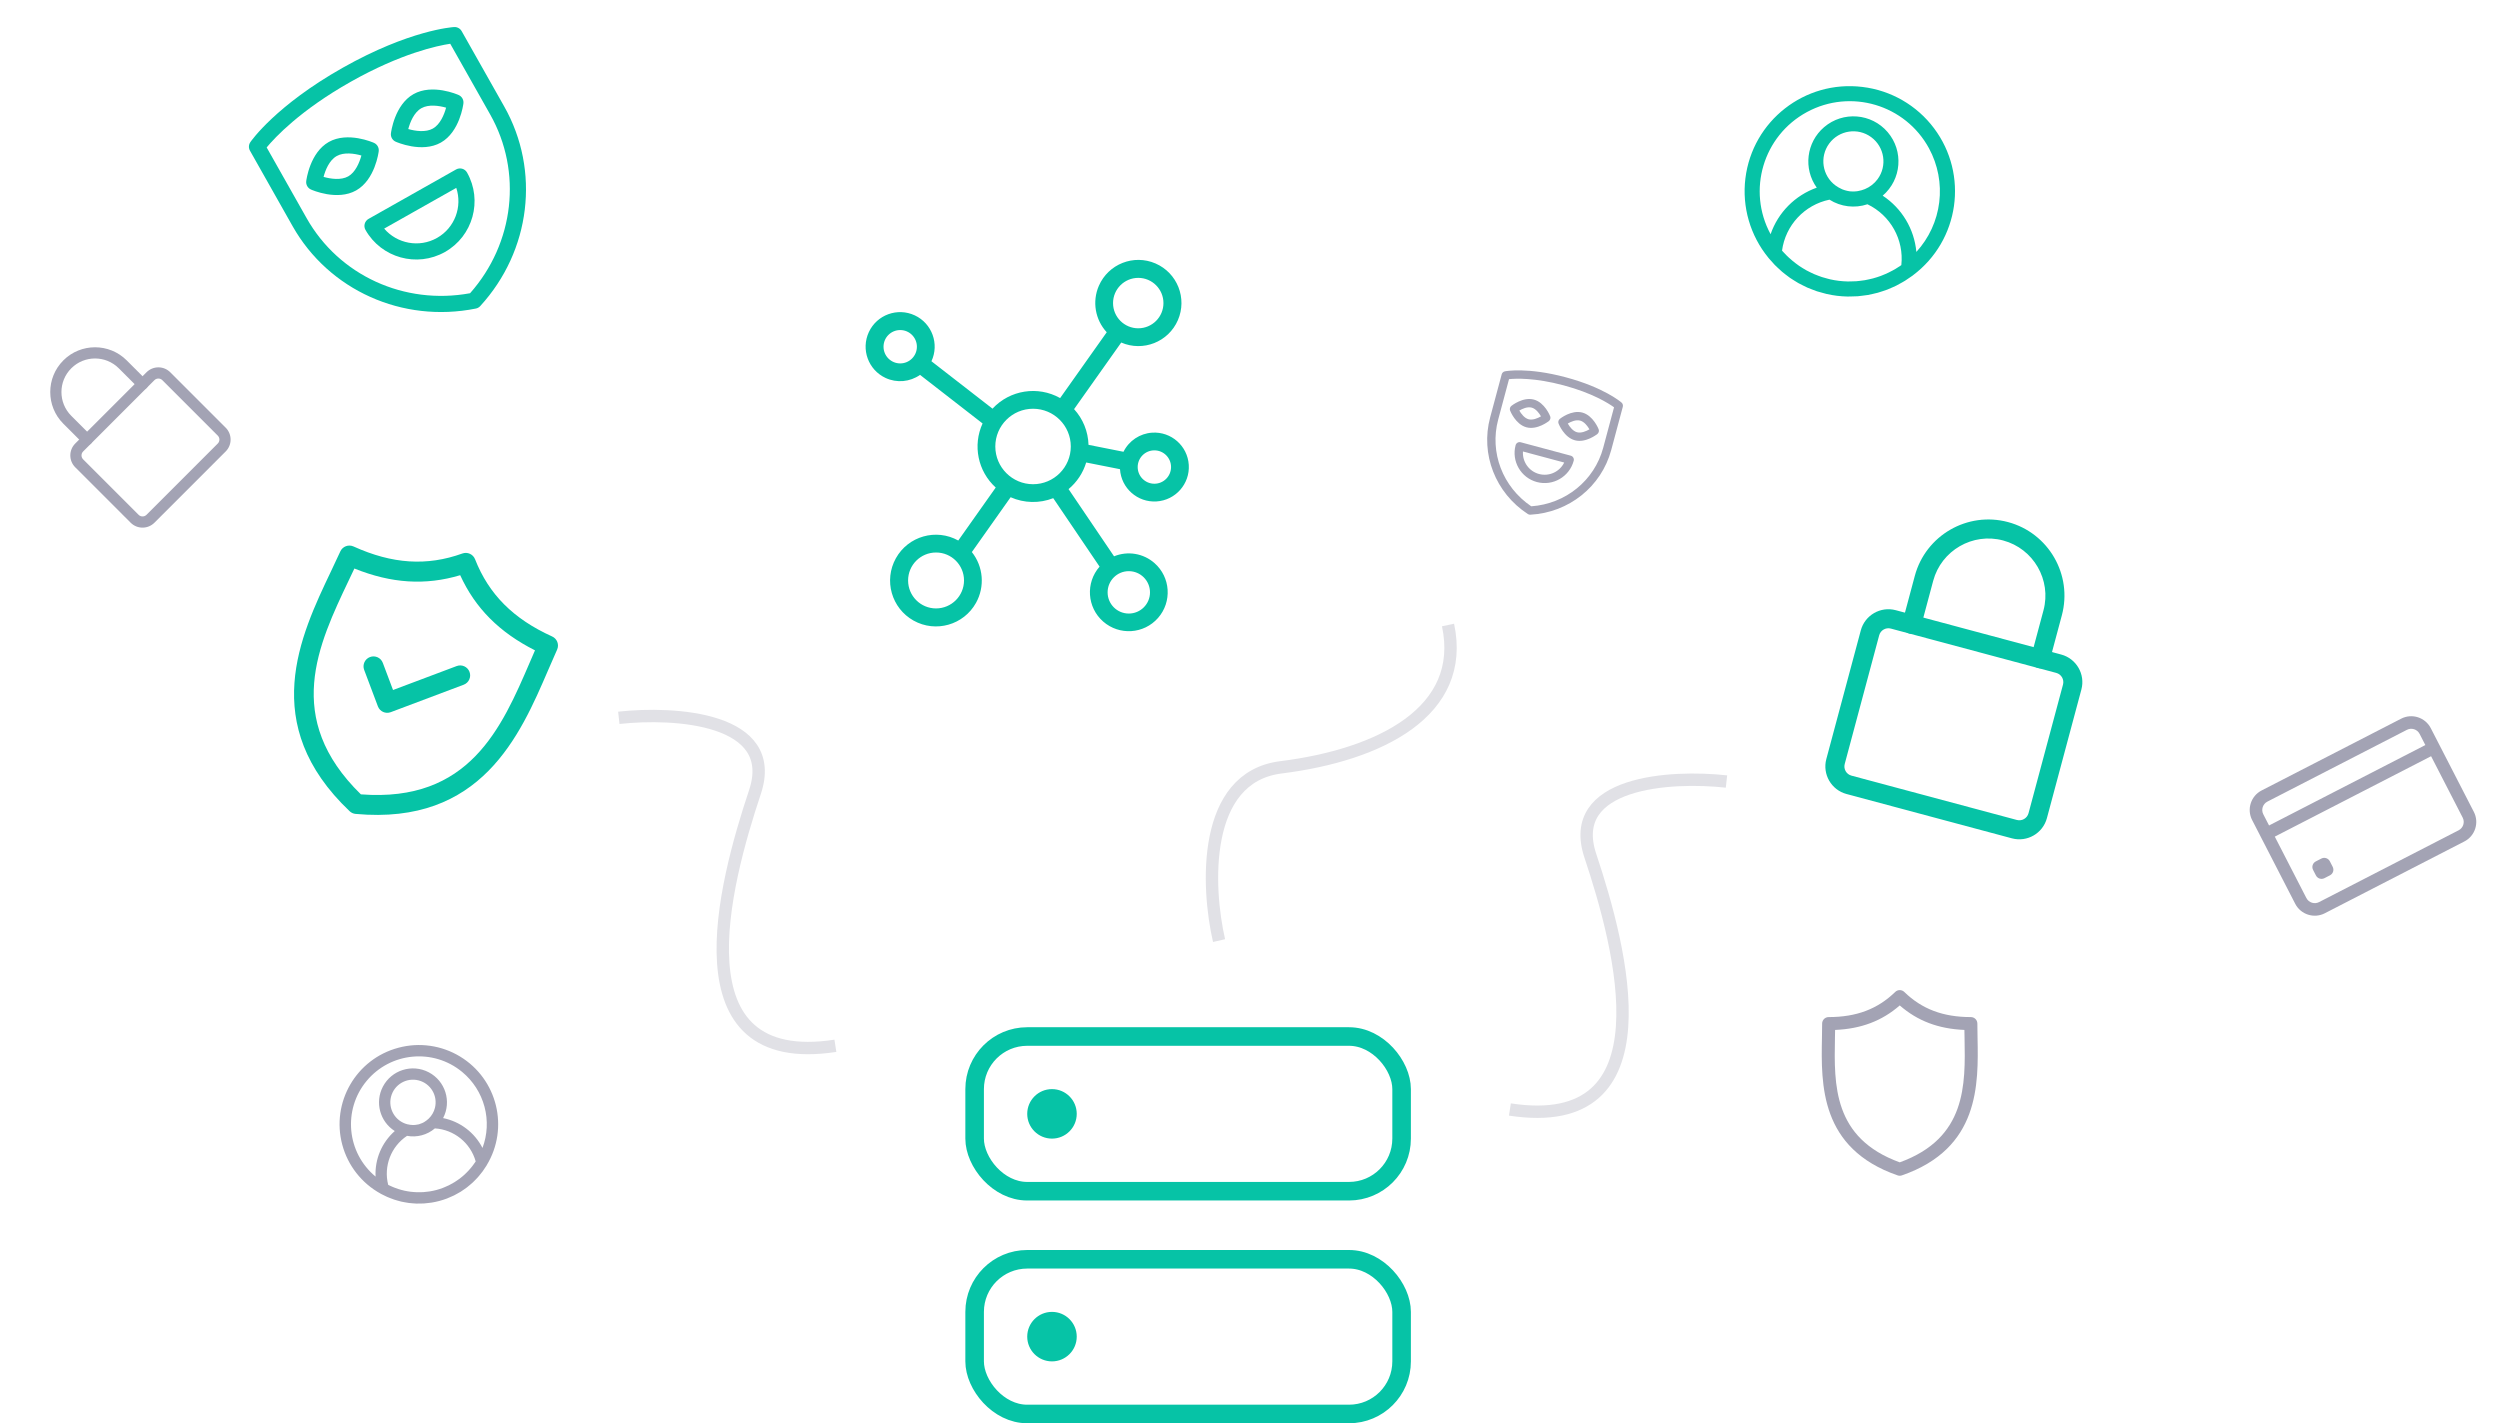 <svg width="202" height="115" viewBox="0 0 202 115" fill="none" xmlns="http://www.w3.org/2000/svg">
<g clip-path="url(#clip0_1_498)">
<path d="M36.696 2.185C36.551 2.194 33.085 2.429 27.693 5.474C22.3 8.52 20.31 11.367 20.228 11.486C20.087 11.692 20.075 11.959 20.198 12.176L23.64 18.271C26.564 23.448 32.516 26.125 38.449 24.931C38.517 24.918 38.582 24.893 38.641 24.86C38.701 24.826 38.755 24.783 38.802 24.732C42.888 20.267 43.668 13.788 40.744 8.61L37.302 2.516C37.179 2.299 36.944 2.171 36.696 2.185ZM39.608 9.252C42.219 13.876 41.561 19.651 37.982 23.693C32.673 24.671 27.387 22.253 24.776 17.629L21.547 11.913C22.205 11.118 24.246 8.919 28.334 6.61C32.423 4.301 35.359 3.689 36.38 3.536L39.608 9.252Z" fill="#06C3A6"/>
<path d="M30.601 12.218C30.634 11.935 30.481 11.662 30.221 11.545C30.135 11.507 28.096 10.607 26.566 11.471C25.036 12.335 24.754 14.546 24.743 14.639C24.709 14.922 24.863 15.195 25.123 15.312C25.209 15.351 27.248 16.25 28.777 15.386C30.307 14.522 30.589 12.312 30.601 12.218ZM26.144 14.293C26.286 13.762 26.595 12.953 27.208 12.607C27.79 12.278 28.63 12.402 29.201 12.565C29.046 13.138 28.718 13.922 28.136 14.251C27.554 14.579 26.715 14.456 26.144 14.293Z" fill="#06C3A6"/>
<path d="M35.621 11.521C37.151 10.657 37.433 8.446 37.444 8.353C37.478 8.07 37.324 7.797 37.064 7.68C36.978 7.641 34.939 6.742 33.41 7.606C31.88 8.47 31.598 10.68 31.587 10.774C31.552 11.057 31.706 11.329 31.966 11.447C32.053 11.485 34.091 12.385 35.621 11.521ZM34.051 8.741C34.633 8.413 35.474 8.537 36.045 8.699C35.89 9.273 35.562 10.056 34.98 10.385C34.398 10.714 33.558 10.59 32.988 10.428C33.13 9.896 33.438 9.088 34.051 8.741Z" fill="#06C3A6"/>
<path d="M36.848 13.694L29.777 17.687C29.464 17.864 29.353 18.262 29.53 18.576C30.808 20.838 33.688 21.639 35.951 20.361C38.214 19.084 39.015 16.203 37.737 13.941C37.56 13.627 37.162 13.516 36.848 13.694ZM35.309 19.226C33.867 20.04 32.078 19.687 31.041 18.471L36.867 15.181C37.373 16.697 36.752 18.411 35.309 19.226Z" fill="#06C3A6"/>
</g>
<g clip-path="url(#clip1_1_498)">
<path d="M131.019 32.527C130.963 32.478 129.602 31.312 126.517 30.486C123.432 29.659 121.671 29.988 121.597 30.003C121.471 30.027 121.37 30.122 121.337 30.245L120.403 33.732C119.609 36.695 120.833 39.83 123.449 41.533C123.479 41.553 123.511 41.568 123.545 41.577C123.579 41.586 123.615 41.59 123.65 41.588C126.767 41.42 129.395 39.317 130.189 36.354L131.123 32.868C131.156 32.743 131.116 32.611 131.019 32.527ZM129.539 36.18C128.83 38.826 126.501 40.714 123.724 40.909C121.416 39.352 120.344 36.552 121.053 33.907L121.929 30.636C122.458 30.581 124.004 30.509 126.343 31.136C128.682 31.762 129.984 32.598 130.415 32.91L129.539 36.18Z" fill="#A3A3B4"/>
<path d="M125.152 34.019C125.266 33.927 125.308 33.771 125.255 33.634C125.237 33.588 124.811 32.521 123.936 32.286C123.061 32.052 122.159 32.764 122.121 32.794C122.006 32.886 121.964 33.042 122.018 33.179C122.035 33.224 122.461 34.292 123.336 34.526C124.211 34.761 125.114 34.049 125.152 34.019ZM122.761 33.173C123.006 33.028 123.412 32.842 123.762 32.936C124.095 33.025 124.36 33.375 124.511 33.641C124.247 33.796 123.843 33.966 123.51 33.877C123.177 33.787 122.913 33.439 122.761 33.173Z" fill="#A3A3B4"/>
<path d="M127.251 35.575C128.127 35.81 129.029 35.098 129.067 35.068C129.182 34.976 129.223 34.82 129.17 34.683C129.152 34.638 128.727 33.57 127.852 33.335C126.976 33.101 126.074 33.813 126.036 33.843C125.921 33.935 125.88 34.091 125.933 34.228C125.951 34.273 126.376 35.341 127.251 35.575ZM127.677 33.985C128.011 34.074 128.275 34.424 128.427 34.69C128.162 34.845 127.759 35.015 127.425 34.926C127.093 34.837 126.828 34.488 126.677 34.222C126.921 34.078 127.327 33.891 127.677 33.985Z" fill="#A3A3B4"/>
<path d="M126.918 36.819L122.873 35.734C122.694 35.686 122.509 35.793 122.461 35.972C122.114 37.267 122.885 38.602 124.18 38.949C125.474 39.296 126.809 38.525 127.156 37.23C127.204 37.051 127.098 36.867 126.918 36.819ZM124.354 38.299C123.529 38.078 122.998 37.302 123.055 36.48L126.388 37.373C126.027 38.113 125.179 38.52 124.354 38.299Z" fill="#A3A3B4"/>
</g>
<g clip-path="url(#clip2_1_498)">
<path d="M87.764 37.369L90.496 37.911C90.591 39.446 91.913 40.612 93.448 40.516C94.983 40.42 96.149 39.098 96.053 37.564C95.957 36.029 94.635 34.863 93.1 34.959C92.106 35.021 91.22 35.61 90.778 36.504L87.952 35.943C87.921 34.873 87.507 33.849 86.785 33.058L90.595 27.677C92.359 28.442 94.409 27.632 95.174 25.868C95.939 24.104 95.129 22.053 93.365 21.288C91.601 20.523 89.551 21.333 88.786 23.097C88.237 24.363 88.487 25.833 89.424 26.846L85.659 32.164C83.858 31.153 81.599 31.507 80.194 33.02L75.26 29.189C75.912 27.792 75.308 26.132 73.912 25.481C72.515 24.83 70.855 25.434 70.204 26.83C69.552 28.227 70.156 29.887 71.553 30.538C72.459 30.96 73.522 30.866 74.339 30.29L79.392 34.215C78.581 35.988 79.01 38.083 80.455 39.393L77.428 43.674C75.641 42.678 73.384 43.319 72.388 45.106C71.392 46.893 72.033 49.149 73.82 50.146C75.607 51.142 77.863 50.501 78.86 48.714C79.59 47.404 79.459 45.782 78.526 44.607L81.658 40.176C82.75 40.661 83.99 40.688 85.102 40.252L88.846 45.784C87.701 47.088 87.83 49.074 89.134 50.219C90.439 51.364 92.424 51.235 93.569 49.931C94.714 48.627 94.585 46.641 93.281 45.496C92.384 44.708 91.119 44.497 90.015 44.95L86.339 39.52C87.014 38.958 87.51 38.21 87.764 37.369ZM93.273 36.389C94.017 36.389 94.621 36.992 94.621 37.737C94.621 38.481 94.017 39.085 93.273 39.085C92.528 39.085 91.925 38.481 91.925 37.737C91.925 36.992 92.529 36.389 93.273 36.389ZM91.971 22.452C93.095 22.452 94.007 23.364 94.007 24.489C94.007 25.614 93.095 26.526 91.97 26.526C90.846 26.526 89.934 25.614 89.934 24.489C89.935 23.365 90.846 22.454 91.971 22.452ZM72.737 29.364C71.993 29.363 71.39 28.76 71.389 28.016C71.389 27.271 71.993 26.668 72.737 26.668C73.482 26.668 74.085 27.271 74.085 28.016C74.085 28.76 73.482 29.364 72.737 29.364ZM75.633 49.161C74.385 49.161 73.374 48.149 73.374 46.901C73.374 45.653 74.385 44.642 75.633 44.642C76.881 44.642 77.893 45.654 77.893 46.901C77.891 48.149 76.88 49.159 75.633 49.161ZM91.207 46.15C92.153 46.151 92.919 46.917 92.92 47.863C92.92 48.809 92.153 49.575 91.207 49.575C90.261 49.575 89.495 48.809 89.495 47.863C89.495 46.917 90.261 46.15 91.207 46.15ZM83.471 39.125C81.787 39.123 80.423 37.759 80.421 36.076C80.421 34.392 81.787 33.027 83.471 33.027C85.155 33.027 86.52 34.392 86.52 36.076C86.52 37.76 85.155 39.125 83.471 39.125Z" fill="#06C3A6"/>
</g>
<g clip-path="url(#clip3_1_498)">
<path d="M44.302 54.119C44.548 53.548 44.78 53.009 45.014 52.492C45.197 52.087 45.018 51.61 44.613 51.427C41.477 50.006 39.498 48.023 38.384 45.186C38.225 44.78 37.772 44.575 37.362 44.722C34.495 45.756 31.699 45.575 28.564 44.154C28.159 43.971 27.681 44.15 27.498 44.555C27.264 45.072 27.011 45.602 26.744 46.163C24.258 51.381 20.854 58.528 28.252 65.547C28.318 65.609 28.393 65.659 28.474 65.696C28.555 65.733 28.643 65.756 28.733 65.764C38.889 66.699 42.018 59.428 44.302 54.119ZM29.159 64.184C22.871 58.039 25.699 52.101 28.198 46.855C28.348 46.541 28.493 46.235 28.634 45.936C31.627 47.142 34.379 47.317 37.183 46.476C38.401 49.139 40.346 51.093 43.227 52.548C43.095 52.852 42.961 53.162 42.824 53.482C40.527 58.819 37.926 64.861 29.159 64.184Z" fill="#06C3A6"/>
<path d="M36.9 53.818L31.757 55.753L30.931 53.559C30.775 53.143 30.31 52.932 29.894 53.089C29.478 53.246 29.268 53.71 29.424 54.126L30.534 57.074C30.612 57.282 30.767 57.439 30.955 57.524C31.143 57.609 31.363 57.622 31.571 57.544L37.467 55.325C37.883 55.168 38.094 54.704 37.937 54.288C37.781 53.872 37.316 53.661 36.9 53.818Z" fill="#06C3A6"/>
</g>
<g clip-path="url(#clip4_1_498)">
<path d="M159.786 83.862C159.778 83.457 159.771 83.075 159.771 82.705C159.771 82.415 159.536 82.18 159.246 82.18C157 82.18 155.291 81.534 153.866 80.149C153.662 79.95 153.337 79.951 153.134 80.149C151.709 81.534 149.999 82.18 147.754 82.18C147.464 82.18 147.229 82.415 147.229 82.705C147.229 83.075 147.222 83.457 147.214 83.862C147.142 87.631 147.044 92.793 153.328 94.971C153.383 94.99 153.442 95 153.5 95C153.558 95 153.616 94.99 153.672 94.971C159.956 92.793 159.858 87.631 159.786 83.862ZM153.5 93.918C148.11 91.96 148.192 87.671 148.264 83.882C148.268 83.655 148.273 83.435 148.276 83.219C150.378 83.13 152.06 82.493 153.5 81.239C154.939 82.493 156.621 83.13 158.724 83.219C158.727 83.435 158.732 83.655 158.736 83.882C158.808 87.671 158.89 91.96 153.5 93.918Z" fill="#A3A3B4"/>
</g>
<g clip-path="url(#clip5_1_498)">
<path d="M162.565 67.738L149.198 64.156C147.971 63.827 147.238 62.56 147.567 61.332L150.353 50.935C150.682 49.706 151.95 48.975 153.178 49.304L166.545 52.886C167.773 53.215 168.505 54.482 168.176 55.711L165.39 66.107C165.061 67.336 163.793 68.067 162.565 67.738ZM152.78 50.789C152.371 50.68 151.948 50.923 151.838 51.333L149.053 61.73C148.943 62.139 149.187 62.562 149.596 62.671L162.963 66.253C163.372 66.362 163.795 66.119 163.905 65.709L166.691 55.313C166.8 54.903 166.556 54.481 166.147 54.371L152.78 50.789Z" fill="#06C3A6"/>
<path d="M164.662 53.973C164.252 53.863 164.008 53.441 164.118 53.032L165.113 49.318C165.771 46.862 164.308 44.327 161.851 43.669C159.395 43.011 156.86 44.474 156.202 46.931L155.207 50.644C155.097 51.054 154.675 51.297 154.265 51.187C153.855 51.078 153.612 50.656 153.722 50.246L154.716 46.533C155.594 43.256 158.973 41.306 162.249 42.184C165.526 43.062 167.476 46.44 166.598 49.716L165.603 53.429C165.493 53.839 165.072 54.083 164.662 53.973Z" fill="#06C3A6"/>
</g>
<g clip-path="url(#clip6_1_498)">
<path d="M18.236 36.477L12.477 42.236C11.948 42.765 11.087 42.766 10.558 42.236L6.079 37.757C5.549 37.228 5.55 36.366 6.079 35.837L11.838 30.079C12.367 29.55 13.228 29.549 13.757 30.079L18.236 34.558C18.766 35.087 18.765 35.948 18.236 36.477ZM6.719 36.477C6.542 36.654 6.542 36.941 6.719 37.117L11.198 41.596C11.374 41.773 11.661 41.772 11.838 41.596L17.596 35.837C17.773 35.661 17.773 35.374 17.596 35.198L13.117 30.718C12.941 30.542 12.654 30.542 12.477 30.718L6.719 36.477Z" fill="#A3A3B4"/>
<path d="M11.838 31.358C11.661 31.535 11.374 31.535 11.198 31.358L9.598 29.759C8.54 28.7 6.817 28.7 5.759 29.759C4.7 30.817 4.7 32.54 5.759 33.598L7.358 35.198C7.535 35.374 7.535 35.661 7.358 35.837C7.182 36.014 6.895 36.014 6.719 35.837L5.119 34.238C3.707 32.826 3.707 30.53 5.119 29.119C6.53 27.707 8.826 27.707 10.238 29.119L11.838 30.718C12.014 30.895 12.014 31.182 11.838 31.358Z" fill="#A3A3B4"/>
</g>
<g clip-path="url(#clip7_1_498)">
<path d="M156.269 10.363C154.878 8.506 152.788 7.301 150.485 7.025C145.833 6.454 141.599 9.763 141.028 14.415C140.745 16.715 141.416 19.031 142.884 20.824C142.888 20.83 142.889 20.837 142.894 20.842C142.937 20.895 142.985 20.941 143.029 20.992C143.15 21.129 143.27 21.271 143.399 21.404C143.468 21.474 143.54 21.544 143.612 21.609C143.735 21.726 143.857 21.843 143.987 21.953C144.075 22.024 144.167 22.097 144.258 22.169C144.378 22.263 144.498 22.358 144.624 22.446C144.731 22.52 144.841 22.586 144.95 22.655C145.069 22.73 145.186 22.806 145.309 22.875C145.432 22.945 145.557 23.003 145.683 23.066C145.808 23.129 145.916 23.186 146.038 23.24C146.175 23.3 146.316 23.351 146.457 23.404C146.574 23.448 146.686 23.497 146.808 23.536C146.97 23.589 147.136 23.631 147.302 23.674C147.404 23.701 147.504 23.734 147.608 23.757C147.881 23.818 148.157 23.866 148.438 23.901C148.719 23.935 148.999 23.953 149.278 23.96C149.385 23.962 149.489 23.954 149.595 23.953C149.767 23.95 149.938 23.95 150.108 23.937C150.232 23.927 150.357 23.906 150.48 23.893C150.629 23.875 150.779 23.86 150.926 23.834C151.057 23.811 151.184 23.779 151.313 23.75C151.441 23.722 151.586 23.692 151.721 23.654C151.856 23.617 151.989 23.57 152.123 23.526C152.245 23.485 152.368 23.447 152.489 23.401C152.632 23.346 152.771 23.282 152.911 23.22C153.017 23.172 153.122 23.129 153.226 23.075C153.378 22.999 153.525 22.915 153.672 22.831C153.758 22.78 153.844 22.735 153.928 22.683C154.085 22.586 154.235 22.481 154.386 22.372C154.441 22.333 154.499 22.299 154.553 22.258C154.559 22.255 154.561 22.248 154.567 22.244C158.318 19.433 159.08 14.113 156.269 10.363ZM153.544 21.479C153.423 21.562 153.299 21.64 153.174 21.715C153.1 21.758 153.026 21.801 152.951 21.842C152.832 21.908 152.712 21.969 152.591 22.027C152.502 22.07 152.413 22.11 152.322 22.149C152.209 22.197 152.094 22.244 151.977 22.291C151.875 22.329 151.771 22.363 151.667 22.397C151.562 22.431 151.447 22.466 151.335 22.496C151.224 22.526 151.105 22.552 150.989 22.576C150.883 22.599 150.777 22.623 150.67 22.641C150.545 22.662 150.416 22.677 150.288 22.692C150.187 22.703 150.088 22.717 149.987 22.724C149.84 22.735 149.692 22.736 149.543 22.738C149.459 22.739 149.375 22.744 149.29 22.742C149.056 22.736 148.82 22.721 148.583 22.692C148.346 22.664 148.113 22.622 147.885 22.572C147.802 22.553 147.721 22.528 147.639 22.507C147.495 22.469 147.352 22.432 147.212 22.387C147.116 22.356 147.023 22.318 146.928 22.284C146.807 22.238 146.686 22.193 146.568 22.143C146.469 22.099 146.372 22.051 146.274 22.003C146.167 21.951 146.061 21.899 145.957 21.843C145.854 21.787 145.757 21.727 145.66 21.667C145.562 21.607 145.474 21.551 145.383 21.49C145.281 21.42 145.181 21.347 145.082 21.27C145.004 21.21 144.926 21.15 144.851 21.087C144.747 21.002 144.645 20.914 144.546 20.821C144.482 20.764 144.421 20.704 144.36 20.644C144.256 20.542 144.154 20.436 144.056 20.327C144.032 20.303 144.011 20.275 143.988 20.249C144.264 18.203 145.8 16.553 147.822 16.133C148.737 16.712 149.864 16.849 150.891 16.505C152.753 17.398 153.85 19.367 153.628 21.42C153.6 21.44 153.573 21.46 153.544 21.479ZM147.797 11.601C148.591 10.52 150.11 10.287 151.191 11.08C152.272 11.873 152.505 13.393 151.712 14.474C151.449 14.832 151.092 15.112 150.681 15.281C150.678 15.281 150.674 15.281 150.67 15.284C150.5 15.353 150.322 15.404 150.141 15.436C150.108 15.441 150.078 15.45 150.044 15.453C149.981 15.462 149.917 15.465 149.854 15.468C149.734 15.475 149.614 15.472 149.496 15.461L149.427 15.453C149.309 15.435 149.192 15.409 149.077 15.374C149.019 15.356 148.956 15.337 148.896 15.314C148.865 15.302 148.839 15.287 148.807 15.274C148.638 15.2 148.478 15.108 148.329 14.999L148.318 14.994C147.237 14.201 147.004 12.682 147.797 11.601ZM154.842 20.355C154.674 18.505 153.673 16.832 152.121 15.81C153.649 14.504 153.829 12.205 152.523 10.676C151.216 9.147 148.917 8.967 147.388 10.274C145.951 11.502 145.693 13.627 146.794 15.163C145.043 15.784 143.67 17.168 143.064 18.925C141.149 15.39 142.462 10.971 145.997 9.056C149.532 7.141 153.95 8.454 155.866 11.989C156.585 13.318 156.874 14.838 156.691 16.338C156.509 17.837 155.862 19.242 154.842 20.355Z" fill="#06C3A6"/>
</g>
<g clip-path="url(#clip8_1_498)">
<path d="M37.17 85.365C35.676 84.459 33.875 84.204 32.187 84.659C28.773 85.569 26.744 89.075 27.654 92.488C28.104 94.176 29.224 95.607 30.756 96.448C30.76 96.45 30.763 96.455 30.767 96.457C30.812 96.482 30.859 96.501 30.904 96.525C31.027 96.586 31.151 96.651 31.279 96.708C31.347 96.737 31.417 96.766 31.485 96.791C31.604 96.838 31.723 96.886 31.845 96.926C31.927 96.951 32.011 96.976 32.095 97.001C32.206 97.033 32.316 97.065 32.429 97.092C32.524 97.113 32.62 97.129 32.715 97.146C32.82 97.165 32.923 97.185 33.029 97.199C33.135 97.214 33.238 97.219 33.344 97.228C33.449 97.236 33.541 97.246 33.641 97.249C33.754 97.253 33.867 97.249 33.98 97.246C34.074 97.244 34.167 97.246 34.262 97.239C34.391 97.231 34.519 97.213 34.647 97.197C34.726 97.187 34.805 97.182 34.884 97.169C35.092 97.134 35.299 97.091 35.505 97.035C35.711 96.98 35.912 96.915 36.109 96.841C36.185 96.812 36.255 96.777 36.329 96.746C36.448 96.696 36.568 96.648 36.683 96.591C36.767 96.549 36.848 96.499 36.931 96.455C37.03 96.401 37.131 96.348 37.227 96.289C37.311 96.236 37.391 96.177 37.473 96.121C37.554 96.065 37.648 96.003 37.731 95.939C37.815 95.875 37.895 95.805 37.976 95.736C38.05 95.673 38.126 95.612 38.197 95.546C38.282 95.467 38.361 95.384 38.441 95.301C38.502 95.237 38.563 95.177 38.621 95.111C38.706 95.015 38.785 94.914 38.864 94.814C38.91 94.754 38.957 94.699 39.002 94.639C39.084 94.527 39.159 94.411 39.234 94.293C39.261 94.25 39.292 94.21 39.319 94.166C39.322 94.162 39.322 94.156 39.324 94.152C41.156 91.131 40.192 87.197 37.17 85.365ZM38.394 93.905C38.333 93.997 38.268 94.087 38.201 94.174C38.162 94.225 38.122 94.276 38.081 94.326C38.017 94.406 37.95 94.482 37.882 94.557C37.832 94.611 37.78 94.665 37.728 94.718C37.662 94.783 37.595 94.848 37.527 94.914C37.466 94.969 37.403 95.022 37.34 95.075C37.276 95.128 37.206 95.186 37.136 95.238C37.066 95.29 36.991 95.342 36.916 95.391C36.849 95.437 36.781 95.484 36.712 95.526C36.63 95.576 36.544 95.623 36.458 95.669C36.391 95.706 36.325 95.743 36.257 95.777C36.157 95.825 36.054 95.868 35.951 95.912C35.892 95.936 35.834 95.963 35.775 95.986C35.609 96.048 35.44 96.103 35.266 96.15C35.093 96.196 34.918 96.233 34.744 96.262C34.681 96.272 34.618 96.277 34.554 96.286C34.443 96.3 34.332 96.314 34.222 96.322C34.146 96.328 34.07 96.327 33.994 96.33C33.897 96.332 33.8 96.335 33.703 96.332C33.621 96.33 33.54 96.324 33.458 96.318C33.369 96.312 33.279 96.305 33.191 96.295C33.103 96.285 33.019 96.27 32.934 96.256C32.848 96.241 32.771 96.227 32.691 96.21C32.6 96.189 32.509 96.167 32.418 96.141C32.347 96.121 32.275 96.1 32.205 96.078C32.108 96.047 32.012 96.014 31.917 95.978C31.856 95.955 31.797 95.931 31.737 95.906C31.636 95.864 31.534 95.819 31.435 95.77C31.412 95.76 31.389 95.747 31.366 95.735C30.983 94.226 31.593 92.64 32.888 91.777C33.691 91.925 34.518 91.704 35.139 91.174C36.692 91.274 38.014 92.342 38.436 93.84C38.422 93.862 38.409 93.884 38.394 93.905ZM31.595 88.615C31.846 87.636 32.843 87.045 33.822 87.296C34.801 87.546 35.392 88.543 35.141 89.522C35.058 89.847 34.887 90.143 34.648 90.377C34.645 90.378 34.643 90.379 34.641 90.382C34.541 90.479 34.431 90.564 34.313 90.637C34.292 90.65 34.273 90.665 34.25 90.677C34.209 90.7 34.165 90.721 34.122 90.741C34.04 90.779 33.956 90.811 33.869 90.836L33.819 90.85C33.731 90.871 33.642 90.885 33.552 90.893C33.506 90.897 33.457 90.902 33.409 90.902C33.384 90.903 33.361 90.9 33.335 90.9C33.196 90.895 33.058 90.876 32.923 90.842L32.915 90.842C31.936 90.591 31.345 89.594 31.595 88.615ZM38.985 92.754C38.347 91.507 37.176 90.619 35.803 90.342C36.504 88.998 35.983 87.34 34.639 86.639C33.295 85.937 31.637 86.459 30.936 87.803C30.277 89.066 30.694 90.624 31.897 91.389C30.847 92.315 30.276 93.67 30.347 95.069C28.013 93.136 27.688 89.677 29.62 87.343C31.553 85.009 35.012 84.683 37.346 86.616C38.224 87.343 38.853 88.324 39.148 89.425C39.442 90.524 39.385 91.688 38.985 92.754Z" fill="#A3A3B4"/>
</g>
<rect x="78.75" y="83.75" width="34.5" height="12.5" rx="4.25" stroke="#06C3A6" stroke-width="1.5"/>
<circle cx="85" cy="90" r="2" fill="#06C3A6"/>
<rect x="78.75" y="101.75" width="34.5" height="12.5" rx="4.25" stroke="#06C3A6" stroke-width="1.5"/>
<circle cx="85" cy="108" r="2" fill="#06C3A6"/>
<path d="M50 58C54.5 57.5 63 58 61 64C58.5 71.5 54.5 86.5 67.5 84.5" stroke="#E1E1E6"/>
<path d="M139.5 63.147C135 62.647 126.5 63.147 128.5 69.147C131 76.647 135 91.647 122 89.647" stroke="#E1E1E6"/>
<path d="M98.5 76C97.5 71.667 97.1 62.8 103.5 62C111.5 61 118.5 57.5 117 50.5" stroke="#E1E1E6"/>
<g clip-path="url(#clip9_1_498)">
<path d="M194.015 58.068L182.739 63.869C181.868 64.317 181.525 65.389 181.972 66.26L185.453 73.025C185.901 73.896 186.974 74.24 187.844 73.792L199.12 67.99C199.991 67.543 200.335 66.47 199.887 65.6L196.406 58.834C195.958 57.964 194.886 57.62 194.015 58.068ZM183.203 64.771L194.479 58.97C194.852 58.778 195.312 58.925 195.504 59.298L195.968 60.2L183.339 66.698L182.875 65.796C182.683 65.423 182.83 64.963 183.203 64.771ZM198.656 67.088L187.38 72.89C187.007 73.082 186.547 72.934 186.355 72.561L183.803 67.6L196.432 61.102L198.985 66.064C199.177 66.437 199.029 66.897 198.656 67.088Z" fill="#A3A3B4"/>
<path d="M188.263 70.725L187.812 70.957C187.562 71.085 187.257 70.987 187.128 70.738L186.896 70.287C186.768 70.037 186.866 69.732 187.115 69.603L187.566 69.371C187.816 69.243 188.121 69.341 188.25 69.59L188.482 70.041C188.61 70.291 188.512 70.596 188.263 70.725Z" fill="#A3A3B4"/>
</g>
<defs>
<clipPath id="clip0_1_498">
<rect width="22.264" height="22.264" fill="white" transform="translate(18 10.949) rotate(-29.458)"/>
</clipPath>
<clipPath id="clip1_1_498">
<rect width="11.482" height="11.482" fill="white" transform="translate(120.972 29) rotate(15)"/>
</clipPath>
<clipPath id="clip2_1_498">
<rect width="30" height="30" fill="white" transform="translate(68 21)"/>
</clipPath>
<clipPath id="clip3_1_498">
<rect width="23" height="23" fill="white" transform="translate(27.493 40) rotate(24.377)"/>
</clipPath>
<clipPath id="clip4_1_498">
<rect width="15" height="15" fill="white" transform="translate(146 80)"/>
</clipPath>
<clipPath id="clip5_1_498">
<rect width="24.602" height="24.602" fill="white" transform="translate(150.367 39) rotate(15)"/>
</clipPath>
<clipPath id="clip6_1_498">
<rect width="14.479" height="14.479" fill="white" transform="translate(0 34.238) rotate(-45)"/>
</clipPath>
<clipPath id="clip7_1_498">
<rect width="17" height="17" fill="white" transform="translate(142.05 6) rotate(6.925)"/>
</clipPath>
<clipPath id="clip8_1_498">
<rect width="12.814" height="12.814" fill="white" transform="translate(26 86.317) rotate(-15)"/>
</clipPath>
<clipPath id="clip9_1_498">
<rect width="16.232" height="16.232" fill="white" transform="translate(180 62.426) rotate(-27.225)"/>
</clipPath>
</defs>
</svg>
